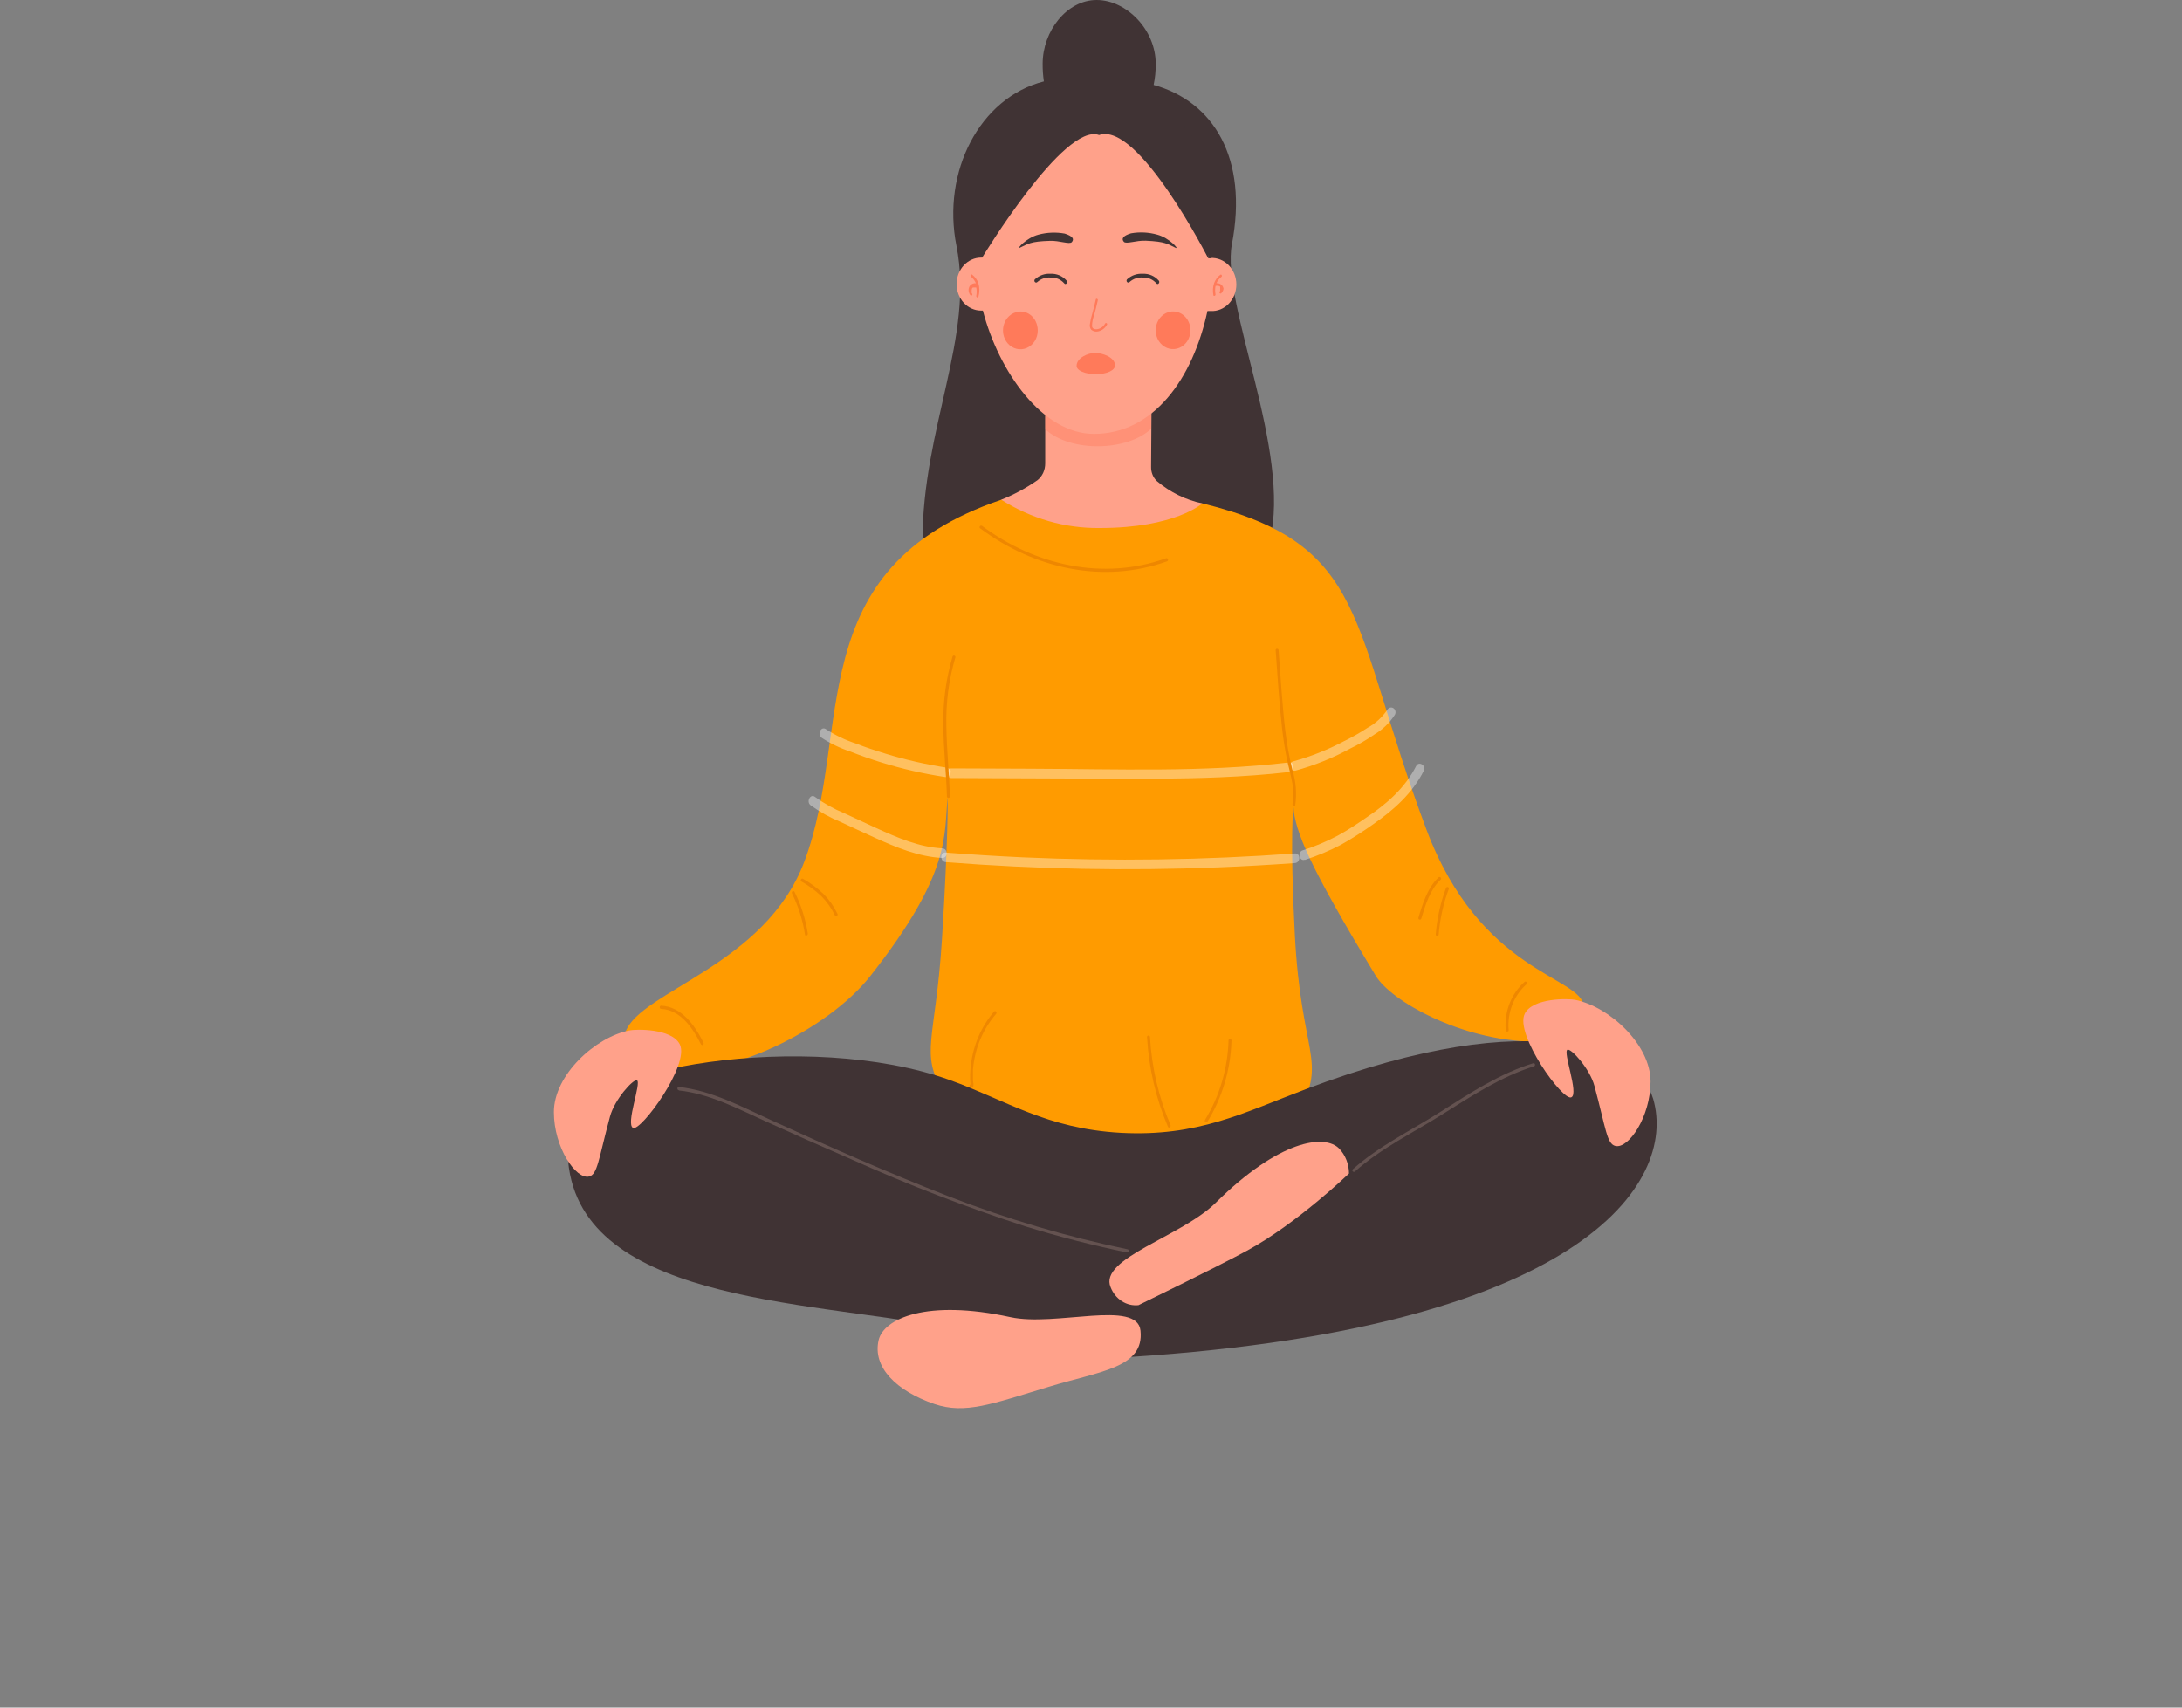 <svg width="92" height="72" viewBox="0 0 92 72" fill="none" xmlns="http://www.w3.org/2000/svg">
<rect x="0" y="0" width="92" height="72" fill="#808080" stroke="none"/>
<g clip-path="url(#clip0_301_386)">
<path d="M53.533 22.813C54.479 19.068 51.462 12.794 51.941 10.299C52.635 6.674 51.169 4.28 48.641 3.581C48.702 3.29 48.732 2.992 48.729 2.693C48.729 1.25 47.491 0 46.238 0C44.985 0 43.961 1.306 43.961 2.693C43.959 2.941 43.977 3.188 44.013 3.432C41.299 4.123 39.704 7.248 40.327 10.366C41.091 14.192 38.895 18.046 38.895 22.813H53.533Z" fill="#403334"/>
<path d="M28.52 45.024L26.38 43.493C27.037 41.78 32.264 40.705 33.913 36.33C35.989 30.819 33.669 23.975 42.218 21.07L50.703 21.226C57.761 22.966 56.885 26.271 60.133 34.953C62.419 41.065 66.677 41.152 66.782 42.437C66.87 43.496 64.828 43.925 64.605 43.92C61.601 43.861 58.665 42.222 58.011 41.152C55.219 36.544 54.591 35.04 54.537 34.018C54.537 34.018 54.374 35.183 54.594 39.407C54.857 44.487 55.969 44.704 54.762 46.846C54.762 46.846 50.309 48.308 47.337 48.133C44.455 47.961 39.785 46.049 39.785 46.049C38.766 44.42 39.445 43.854 39.714 39.638C39.985 35.344 39.958 33.62 39.958 33.62C39.787 35.209 40.146 36.775 36.697 41.152C34.858 43.488 30.596 45.437 28.52 45.024Z" fill="#FF9B00"/>
<g opacity="0.61">
<path opacity="0.61" d="M40.097 32.805L46.04 32.829C47.845 32.829 49.648 32.852 51.45 32.773C52.427 32.731 53.385 32.664 54.349 32.553C54.593 32.524 54.593 32.119 54.349 32.148C50.734 32.574 47.071 32.426 43.441 32.413L40.097 32.4C40.051 32.405 40.009 32.429 39.978 32.467C39.948 32.504 39.931 32.552 39.931 32.602C39.931 32.652 39.948 32.701 39.978 32.738C40.009 32.775 40.051 32.799 40.097 32.805Z" fill="white"/>
</g>
<g opacity="0.61">
<path opacity="0.61" d="M54.625 32.492C55.424 32.274 56.198 31.961 56.933 31.56C57.292 31.387 57.638 31.185 57.969 30.956C58.304 30.756 58.594 30.475 58.814 30.135C58.839 30.089 58.846 30.034 58.833 29.982C58.821 29.93 58.79 29.886 58.747 29.859C58.704 29.831 58.653 29.824 58.605 29.838C58.557 29.851 58.517 29.885 58.492 29.931C58.273 30.251 57.987 30.511 57.659 30.689C57.344 30.896 57.018 31.082 56.682 31.245C55.993 31.611 55.271 31.899 54.528 32.103C54.283 32.156 54.393 32.545 54.628 32.492H54.625Z" fill="white"/>
</g>
<g opacity="0.61">
<path opacity="0.61" d="M34.626 31.097C35.009 31.348 35.419 31.547 35.847 31.687C36.28 31.859 36.717 32.01 37.161 32.148C38.043 32.421 38.94 32.626 39.848 32.762C40.092 32.8 40.185 32.408 39.946 32.373C39.066 32.239 38.195 32.041 37.34 31.78C36.919 31.65 36.502 31.515 36.089 31.351C35.646 31.208 35.222 31.006 34.826 30.747C34.629 30.601 34.44 30.951 34.638 31.097H34.626Z" fill="white"/>
</g>
<g opacity="0.61">
<path opacity="0.61" d="M39.87 36.351C43.69 36.653 47.523 36.727 51.35 36.573C52.431 36.531 53.514 36.47 54.598 36.391C54.843 36.372 54.843 35.967 54.598 35.986C50.777 36.267 46.945 36.321 43.119 36.15C42.037 36.099 40.952 36.033 39.873 35.948C39.628 35.927 39.628 36.332 39.873 36.351H39.87Z" fill="white"/>
</g>
<g opacity="0.61">
<path opacity="0.61" d="M55.016 36.258C55.535 36.09 56.04 35.879 56.528 35.625C57.005 35.357 57.468 35.061 57.916 34.741C58.751 34.158 59.542 33.464 60.028 32.505C60.146 32.278 59.823 32.074 59.708 32.302C59.239 33.226 58.47 33.891 57.662 34.436C57.254 34.719 56.839 34.998 56.409 35.231C55.929 35.484 55.431 35.694 54.919 35.858C54.692 35.938 54.789 36.33 55.016 36.25V36.258Z" fill="white"/>
</g>
<g opacity="0.61">
<path opacity="0.61" d="M34.175 33.952C34.572 34.239 34.999 34.476 35.447 34.659C35.916 34.876 36.383 35.096 36.852 35.307C37.775 35.728 38.72 36.123 39.731 36.176C39.975 36.176 39.975 35.782 39.731 35.771C38.754 35.721 37.841 35.321 36.952 34.918C36.5 34.712 36.05 34.5 35.601 34.291C35.166 34.114 34.751 33.883 34.365 33.602C34.17 33.448 33.984 33.801 34.175 33.952Z" fill="white"/>
</g>
<path d="M44.069 16.496V19.537C44.07 19.674 44.041 19.81 43.985 19.934C43.928 20.057 43.846 20.164 43.744 20.246C43.264 20.581 42.751 20.857 42.215 21.07C43.474 21.869 44.909 22.282 46.368 22.264C49.562 22.264 50.693 21.226 50.693 21.226C49.996 21.081 49.34 20.759 48.778 20.286C48.7 20.212 48.637 20.121 48.595 20.018C48.553 19.915 48.532 19.803 48.534 19.69L48.556 16.496H44.069Z" fill="#FFA18A"/>
<path opacity="0.4" d="M48.536 18.078C47.535 19.028 45.141 19.089 44.069 18.096V17.413L48.536 17.397V18.078Z" fill="#FF7A5A"/>
<path d="M51.045 10.89H50.945V8.89C50.945 6.046 49.01 4.68 46.377 4.672C43.744 4.672 41.414 6.022 41.407 8.867V10.861H41.365C41.092 10.861 40.83 10.979 40.636 11.188C40.443 11.398 40.334 11.682 40.334 11.978C40.334 12.275 40.443 12.559 40.636 12.769C40.83 12.978 41.092 13.096 41.365 13.096H41.441C42.115 15.689 43.969 18.295 46.121 18.295C48.629 18.295 50.292 15.977 50.91 13.114C50.955 13.117 51 13.117 51.045 13.114C51.184 13.122 51.324 13.098 51.455 13.046C51.586 12.993 51.706 12.911 51.808 12.807C51.909 12.702 51.989 12.576 52.045 12.437C52.1 12.297 52.128 12.147 52.128 11.996C52.128 11.844 52.1 11.694 52.045 11.554C51.989 11.415 51.909 11.289 51.808 11.184C51.706 11.08 51.586 10.999 51.455 10.946C51.324 10.893 51.184 10.869 51.045 10.877V10.89Z" fill="#FFA18A"/>
<path d="M51.589 12.174C51.583 12.125 51.563 12.079 51.533 12.041C51.504 12.003 51.465 11.975 51.421 11.96C51.378 11.944 51.334 11.937 51.289 11.939C51.337 11.832 51.409 11.741 51.499 11.674C51.548 11.637 51.499 11.547 51.453 11.586C51.334 11.674 51.243 11.798 51.189 11.941C51.138 12.101 51.127 12.273 51.159 12.439C51.159 12.505 51.26 12.476 51.25 12.413C51.228 12.295 51.228 12.173 51.25 12.055C51.29 12.046 51.332 12.046 51.372 12.055H51.387L51.413 12.071H51.426L51.445 12.092C51.446 12.1 51.446 12.108 51.445 12.116V12.143V12.156V12.185C51.446 12.191 51.446 12.197 51.445 12.204C51.444 12.208 51.444 12.212 51.445 12.217C51.446 12.227 51.446 12.238 51.445 12.248C51.445 12.248 51.445 12.248 51.445 12.262C51.441 12.272 51.435 12.282 51.428 12.291C51.419 12.3 51.414 12.313 51.414 12.327C51.414 12.34 51.419 12.353 51.428 12.362C51.437 12.372 51.449 12.377 51.461 12.377C51.473 12.377 51.485 12.372 51.494 12.362C51.544 12.313 51.577 12.247 51.589 12.174Z" fill="#FF7A5A"/>
<path d="M41.25 11.936C41.197 11.791 41.105 11.667 40.986 11.579C40.938 11.539 40.891 11.629 40.94 11.666C41.03 11.738 41.101 11.834 41.148 11.944C41.103 11.939 41.058 11.944 41.016 11.96C40.974 11.976 40.935 12.002 40.904 12.037C40.875 12.073 40.855 12.116 40.845 12.162C40.835 12.207 40.835 12.255 40.845 12.302C40.857 12.356 40.881 12.407 40.916 12.45C40.925 12.459 40.937 12.464 40.95 12.464C40.962 12.464 40.975 12.459 40.984 12.45C40.993 12.44 40.998 12.427 40.998 12.413C40.998 12.399 40.993 12.386 40.984 12.376L40.969 12.352C40.969 12.352 40.969 12.352 40.969 12.338C40.969 12.325 40.969 12.325 40.969 12.338C40.971 12.329 40.971 12.319 40.969 12.309C40.971 12.301 40.971 12.292 40.969 12.283V12.27C40.969 12.286 40.969 12.27 40.969 12.27V12.222C40.973 12.205 40.978 12.188 40.984 12.172V12.158C40.984 12.158 40.984 12.143 40.984 12.158L41.001 12.137L41.026 12.121H41.06H41.162C41.186 12.239 41.186 12.361 41.162 12.479C41.162 12.545 41.243 12.572 41.255 12.508C41.307 12.321 41.306 12.122 41.25 11.936Z" fill="#FF7A5A"/>
<path d="M45.19 10.207C45.3 10.082 45.236 9.958 44.892 9.849C44.523 9.782 44.146 9.797 43.783 9.894C43.265 10.029 42.843 10.517 43.004 10.442C43.348 10.286 43.431 10.178 44.267 10.154C44.67 10.138 45.097 10.318 45.19 10.207Z" fill="#403334"/>
<path d="M47.384 10.193C47.276 10.066 47.342 9.942 47.687 9.838C48.056 9.773 48.433 9.792 48.795 9.894C49.311 10.032 49.731 10.524 49.57 10.45C49.228 10.289 49.145 10.185 48.307 10.148C47.906 10.13 47.479 10.305 47.384 10.193Z" fill="#403334"/>
<path d="M46.201 12.63C46.16 12.831 46.106 13.03 46.052 13.228C46.008 13.369 45.975 13.513 45.955 13.66C45.944 13.704 45.945 13.75 45.956 13.793C45.966 13.837 45.987 13.877 46.016 13.909C46.056 13.94 46.101 13.962 46.149 13.974C46.197 13.985 46.246 13.986 46.294 13.975C46.372 13.96 46.446 13.927 46.512 13.878C46.577 13.829 46.632 13.765 46.673 13.692C46.705 13.639 46.626 13.589 46.595 13.642C46.556 13.714 46.501 13.775 46.434 13.817C46.367 13.859 46.291 13.882 46.214 13.883C46.123 13.883 46.048 13.845 46.043 13.739C46.048 13.591 46.076 13.444 46.126 13.305C46.184 13.091 46.245 12.876 46.289 12.656C46.289 12.595 46.214 12.569 46.201 12.63Z" fill="#FF7A5A"/>
<path d="M43.724 13.708C43.766 13.859 43.764 14.021 43.721 14.172C43.677 14.323 43.593 14.456 43.478 14.555C43.364 14.653 43.226 14.713 43.08 14.725C42.935 14.738 42.789 14.703 42.662 14.625C42.535 14.548 42.432 14.431 42.367 14.29C42.301 14.148 42.276 13.989 42.295 13.832C42.314 13.675 42.375 13.528 42.471 13.409C42.568 13.29 42.694 13.205 42.835 13.165C42.927 13.137 43.022 13.128 43.116 13.14C43.211 13.153 43.302 13.185 43.384 13.235C43.467 13.286 43.54 13.354 43.598 13.435C43.656 13.516 43.699 13.608 43.724 13.708Z" fill="#FF7A5A"/>
<path d="M50.165 13.708C50.205 13.859 50.203 14.02 50.158 14.17C50.114 14.32 50.029 14.452 49.915 14.55C49.8 14.648 49.662 14.706 49.517 14.718C49.372 14.731 49.227 14.696 49.101 14.618C48.974 14.541 48.872 14.424 48.806 14.284C48.741 14.143 48.716 13.984 48.734 13.828C48.752 13.671 48.812 13.524 48.907 13.405C49.003 13.286 49.129 13.201 49.269 13.159C49.455 13.105 49.653 13.132 49.821 13.234C49.989 13.337 50.112 13.507 50.165 13.708Z" fill="#FF7A5A"/>
<path d="M50.944 10.895C52.234 2.341 44.411 2.95 42.205 5.04C40.769 6.398 41.407 10.866 41.407 10.866C41.407 10.866 44.87 5.146 46.34 5.694C47.999 5.101 50.944 10.895 50.944 10.895Z" fill="#403334"/>
<path d="M46.199 15.776C45.757 15.776 45.393 15.63 45.393 15.424C45.393 15.095 45.864 14.881 46.172 14.881C46.48 14.881 47.015 15.061 47.012 15.411C47.012 15.612 46.673 15.781 46.199 15.776Z" fill="#FF7A5A"/>
<path d="M44.873 11.949C44.799 11.865 44.709 11.799 44.61 11.757C44.51 11.714 44.403 11.696 44.296 11.703C44.094 11.684 43.894 11.752 43.737 11.891C43.723 11.906 43.704 11.914 43.685 11.914C43.665 11.913 43.647 11.905 43.633 11.89C43.62 11.874 43.612 11.854 43.612 11.833C43.612 11.812 43.62 11.792 43.634 11.777C43.819 11.61 44.056 11.526 44.296 11.544C44.422 11.537 44.548 11.559 44.665 11.609C44.782 11.659 44.888 11.737 44.975 11.835C45.034 11.915 44.931 12.029 44.873 11.949Z" fill="#403334"/>
<path d="M48.759 11.949C48.685 11.865 48.595 11.799 48.496 11.757C48.396 11.714 48.289 11.696 48.182 11.703C47.981 11.684 47.781 11.752 47.625 11.891C47.611 11.906 47.593 11.915 47.573 11.915C47.553 11.915 47.534 11.906 47.52 11.891C47.506 11.876 47.498 11.855 47.498 11.834C47.498 11.813 47.506 11.792 47.52 11.777C47.705 11.61 47.942 11.527 48.182 11.544C48.308 11.537 48.434 11.559 48.551 11.609C48.668 11.659 48.774 11.737 48.861 11.835C48.92 11.915 48.817 12.029 48.759 11.949Z" fill="#403334"/>
<path d="M40.044 45.538C34.057 43.39 24.341 45.032 24.001 47.442C23.024 54.468 32.389 54.746 38.656 55.755C40.92 56.121 43.495 57.45 46.746 57.27C66.774 56.168 70.719 49.831 69.705 46.34C69.134 44.378 64.876 42.209 55.05 45.927C52.407 46.928 50.498 47.937 47.256 47.765C44.115 47.588 42.464 46.407 40.044 45.538Z" fill="#403334"/>
<path d="M28.662 44.034C28.32 43.356 26.82 43.39 26.529 43.448C25.088 43.74 23.354 45.331 23.354 46.891C23.354 48.385 24.285 49.741 24.834 49.608C25.198 49.521 25.23 48.896 25.718 47.082C25.914 46.354 26.695 45.493 26.854 45.551C27.059 45.636 26.366 47.405 26.693 47.559C27.02 47.712 29.094 44.892 28.662 44.034Z" fill="#FFA18A"/>
<path d="M64.288 42.744C64.627 42.069 66.129 42.1 66.418 42.159C67.859 42.45 69.593 44.042 69.593 45.602C69.593 47.093 68.662 48.449 68.11 48.319C67.746 48.231 67.715 47.606 67.228 45.792C67.033 45.064 66.251 44.203 66.09 44.261C65.885 44.346 66.579 46.115 66.254 46.266C65.902 46.454 63.855 43.615 64.288 42.744Z" fill="#FFA18A"/>
<path d="M48.087 56.107C47.953 54.783 44.511 55.951 42.606 55.538C39.062 54.767 37.259 55.604 37.047 56.502C36.778 57.638 37.78 58.647 39.399 59.201C40.691 59.64 41.819 59.201 44.216 58.475C46.397 57.81 48.248 57.675 48.087 56.107Z" fill="#FFA18A"/>
<path d="M46.827 54.275C46.314 53.067 49.816 52.14 51.252 50.721C53.922 48.072 55.864 47.789 56.475 48.441C56.601 48.576 56.702 48.738 56.771 48.916C56.841 49.094 56.877 49.285 56.878 49.479C56.878 49.479 54.679 51.597 52.569 52.739C51.348 53.404 48.002 55.032 48.002 55.032C47.757 55.059 47.51 55 47.299 54.864C47.087 54.727 46.922 54.521 46.827 54.275Z" fill="#FFA18A"/>
<g opacity="0.5">
<path opacity="0.5" d="M28.62 45.978C29.9 46.113 31.082 46.735 32.252 47.267C33.422 47.8 34.665 48.35 35.879 48.875C38.285 49.956 40.741 50.903 43.236 51.711C44.645 52.145 46.07 52.511 47.513 52.808C47.591 52.824 47.623 52.694 47.545 52.678C44.978 52.145 42.454 51.398 39.995 50.443C37.499 49.473 35.034 48.382 32.587 47.265C31.307 46.685 30.02 45.98 28.62 45.832C28.542 45.832 28.542 45.959 28.62 45.967V45.978Z" fill="#D0B1A3"/>
</g>
<g opacity="0.5">
<path opacity="0.5" d="M57.127 49.397C58.236 48.409 59.569 47.77 60.812 46.987C62.056 46.203 63.289 45.398 64.676 44.961C64.692 44.956 64.706 44.945 64.714 44.929C64.722 44.914 64.725 44.896 64.72 44.879C64.716 44.861 64.706 44.847 64.692 44.838C64.677 44.829 64.66 44.826 64.645 44.831C63.245 45.263 61.995 46.078 60.751 46.87C59.508 47.662 58.157 48.306 57.039 49.301C56.978 49.357 57.066 49.45 57.127 49.397Z" fill="#D0B1A3"/>
</g>
<path d="M40.051 33.597C40.022 32.609 39.916 31.624 39.902 30.636C39.876 29.649 40.004 28.664 40.28 27.723C40.305 27.641 40.185 27.606 40.161 27.688C39.889 28.609 39.758 29.571 39.775 30.538C39.775 31.557 39.897 32.572 39.926 33.589C39.929 33.604 39.937 33.618 39.948 33.629C39.96 33.639 39.974 33.644 39.989 33.644C40.003 33.644 40.017 33.639 40.029 33.629C40.04 33.618 40.048 33.604 40.051 33.589V33.597Z" fill="#EE8700"/>
<path d="M54.613 33.936C54.681 33.445 54.64 32.944 54.493 32.474C54.358 31.921 54.257 31.359 54.19 30.792C54.059 29.672 53.995 28.544 53.91 27.418C53.91 27.333 53.778 27.333 53.785 27.418C53.868 28.515 53.931 29.616 54.056 30.707C54.111 31.206 54.192 31.7 54.3 32.188C54.43 32.749 54.613 33.316 54.496 33.899C54.481 33.983 54.601 34.02 54.618 33.936H54.613Z" fill="#EE8700"/>
<path d="M33.786 37.167C34.091 37.337 34.375 37.545 34.634 37.789C34.865 38.022 35.058 38.296 35.203 38.599C35.24 38.676 35.347 38.599 35.31 38.53C35.16 38.217 34.961 37.934 34.722 37.694C34.456 37.442 34.163 37.226 33.85 37.05C33.836 37.045 33.821 37.044 33.807 37.05C33.793 37.055 33.781 37.066 33.773 37.08C33.766 37.093 33.763 37.11 33.765 37.126C33.768 37.142 33.775 37.156 33.786 37.167Z" fill="#EE8700"/>
<path d="M33.393 37.672C33.661 38.213 33.846 38.797 33.94 39.402C33.94 39.486 34.072 39.449 34.06 39.365C33.964 38.749 33.775 38.155 33.5 37.606C33.492 37.591 33.479 37.579 33.463 37.575C33.447 37.57 33.43 37.572 33.416 37.581C33.402 37.59 33.391 37.604 33.387 37.621C33.383 37.639 33.385 37.657 33.393 37.672Z" fill="#EE8700"/>
<path d="M60.654 36.994C60.192 37.434 59.989 38.08 59.806 38.695C59.782 38.777 59.901 38.811 59.926 38.729C60.104 38.139 60.297 37.514 60.742 37.09C60.8 37.034 60.712 36.939 60.654 36.994Z" fill="#EE8700"/>
<path d="M60.966 37.447C60.733 38.074 60.587 38.734 60.534 39.407C60.537 39.423 60.544 39.437 60.556 39.447C60.567 39.457 60.581 39.462 60.596 39.462C60.611 39.462 60.625 39.457 60.636 39.447C60.648 39.437 60.655 39.423 60.658 39.407C60.712 38.746 60.856 38.097 61.086 37.482C61.113 37.4 60.993 37.365 60.966 37.447Z" fill="#EE8700"/>
<path d="M49.352 47.437C48.855 46.27 48.561 45.012 48.487 43.729C48.487 43.642 48.358 43.642 48.363 43.729C48.438 45.038 48.737 46.32 49.245 47.511C49.279 47.59 49.386 47.511 49.352 47.442V47.437Z" fill="#EE8700"/>
<path d="M50.913 47.291C51.54 46.273 51.89 45.085 51.924 43.862C51.921 43.846 51.913 43.832 51.902 43.822C51.891 43.812 51.876 43.806 51.862 43.806C51.847 43.806 51.833 43.812 51.821 43.822C51.81 43.832 51.802 43.846 51.799 43.862C51.765 45.061 51.42 46.225 50.805 47.222C50.761 47.294 50.869 47.363 50.913 47.291Z" fill="#EE8700"/>
<path d="M41.324 22.275C43.617 23.986 46.531 24.629 49.21 23.668C49.225 23.661 49.237 23.648 49.243 23.633C49.25 23.617 49.25 23.599 49.245 23.582C49.24 23.566 49.229 23.552 49.215 23.544C49.201 23.536 49.184 23.534 49.169 23.538C46.538 24.486 43.663 23.859 41.407 22.174C41.341 22.127 41.258 22.227 41.324 22.275Z" fill="#EE8700"/>
<path d="M27.875 42.54C28.679 42.577 29.204 43.335 29.553 44.031C29.557 44.039 29.563 44.045 29.569 44.051C29.576 44.056 29.583 44.06 29.591 44.063C29.599 44.065 29.607 44.066 29.615 44.065C29.623 44.063 29.631 44.061 29.638 44.056C29.645 44.052 29.651 44.046 29.656 44.039C29.661 44.032 29.665 44.024 29.667 44.016C29.669 44.007 29.669 43.998 29.668 43.99C29.667 43.981 29.665 43.972 29.661 43.965C29.29 43.215 28.728 42.445 27.875 42.405C27.795 42.405 27.795 42.535 27.875 42.54Z" fill="#EE8700"/>
<path d="M63.609 43.432C63.578 43.068 63.632 42.7 63.764 42.363C63.896 42.026 64.103 41.729 64.366 41.499C64.427 41.444 64.339 41.348 64.278 41.404C64.003 41.646 63.787 41.957 63.648 42.311C63.51 42.665 63.453 43.05 63.484 43.432C63.484 43.517 63.616 43.517 63.609 43.432Z" fill="#EE8700"/>
<path d="M40.894 45.734C40.886 45.745 40.882 45.759 40.882 45.774C40.882 45.788 40.886 45.802 40.894 45.813C40.899 45.827 40.907 45.838 40.917 45.847C40.927 45.856 40.94 45.862 40.953 45.864C40.966 45.867 40.98 45.866 40.992 45.861C41.005 45.856 41.016 45.847 41.023 45.834C41.075 45.752 41.023 45.62 41.023 45.525C41.023 45.384 41.023 45.244 41.023 45.104C41.095 44.222 41.439 43.392 42 42.749C42.054 42.686 41.966 42.59 41.913 42.654C41.377 43.276 41.036 44.064 40.935 44.908C40.918 45.045 40.909 45.186 40.904 45.326C40.904 45.4 40.904 45.477 40.904 45.551C40.904 45.625 40.933 45.726 40.904 45.766L40.972 45.734L40.989 45.747V45.829C41.048 45.771 40.96 45.676 40.901 45.734H40.894Z" fill="#EE8700"/>
</g>
<defs>
<clipPath id="clip0_301_386">
<rect width="90.15" height="72" fill="white" transform="translate(0.878)"/>
</clipPath>
</defs>
</svg>
